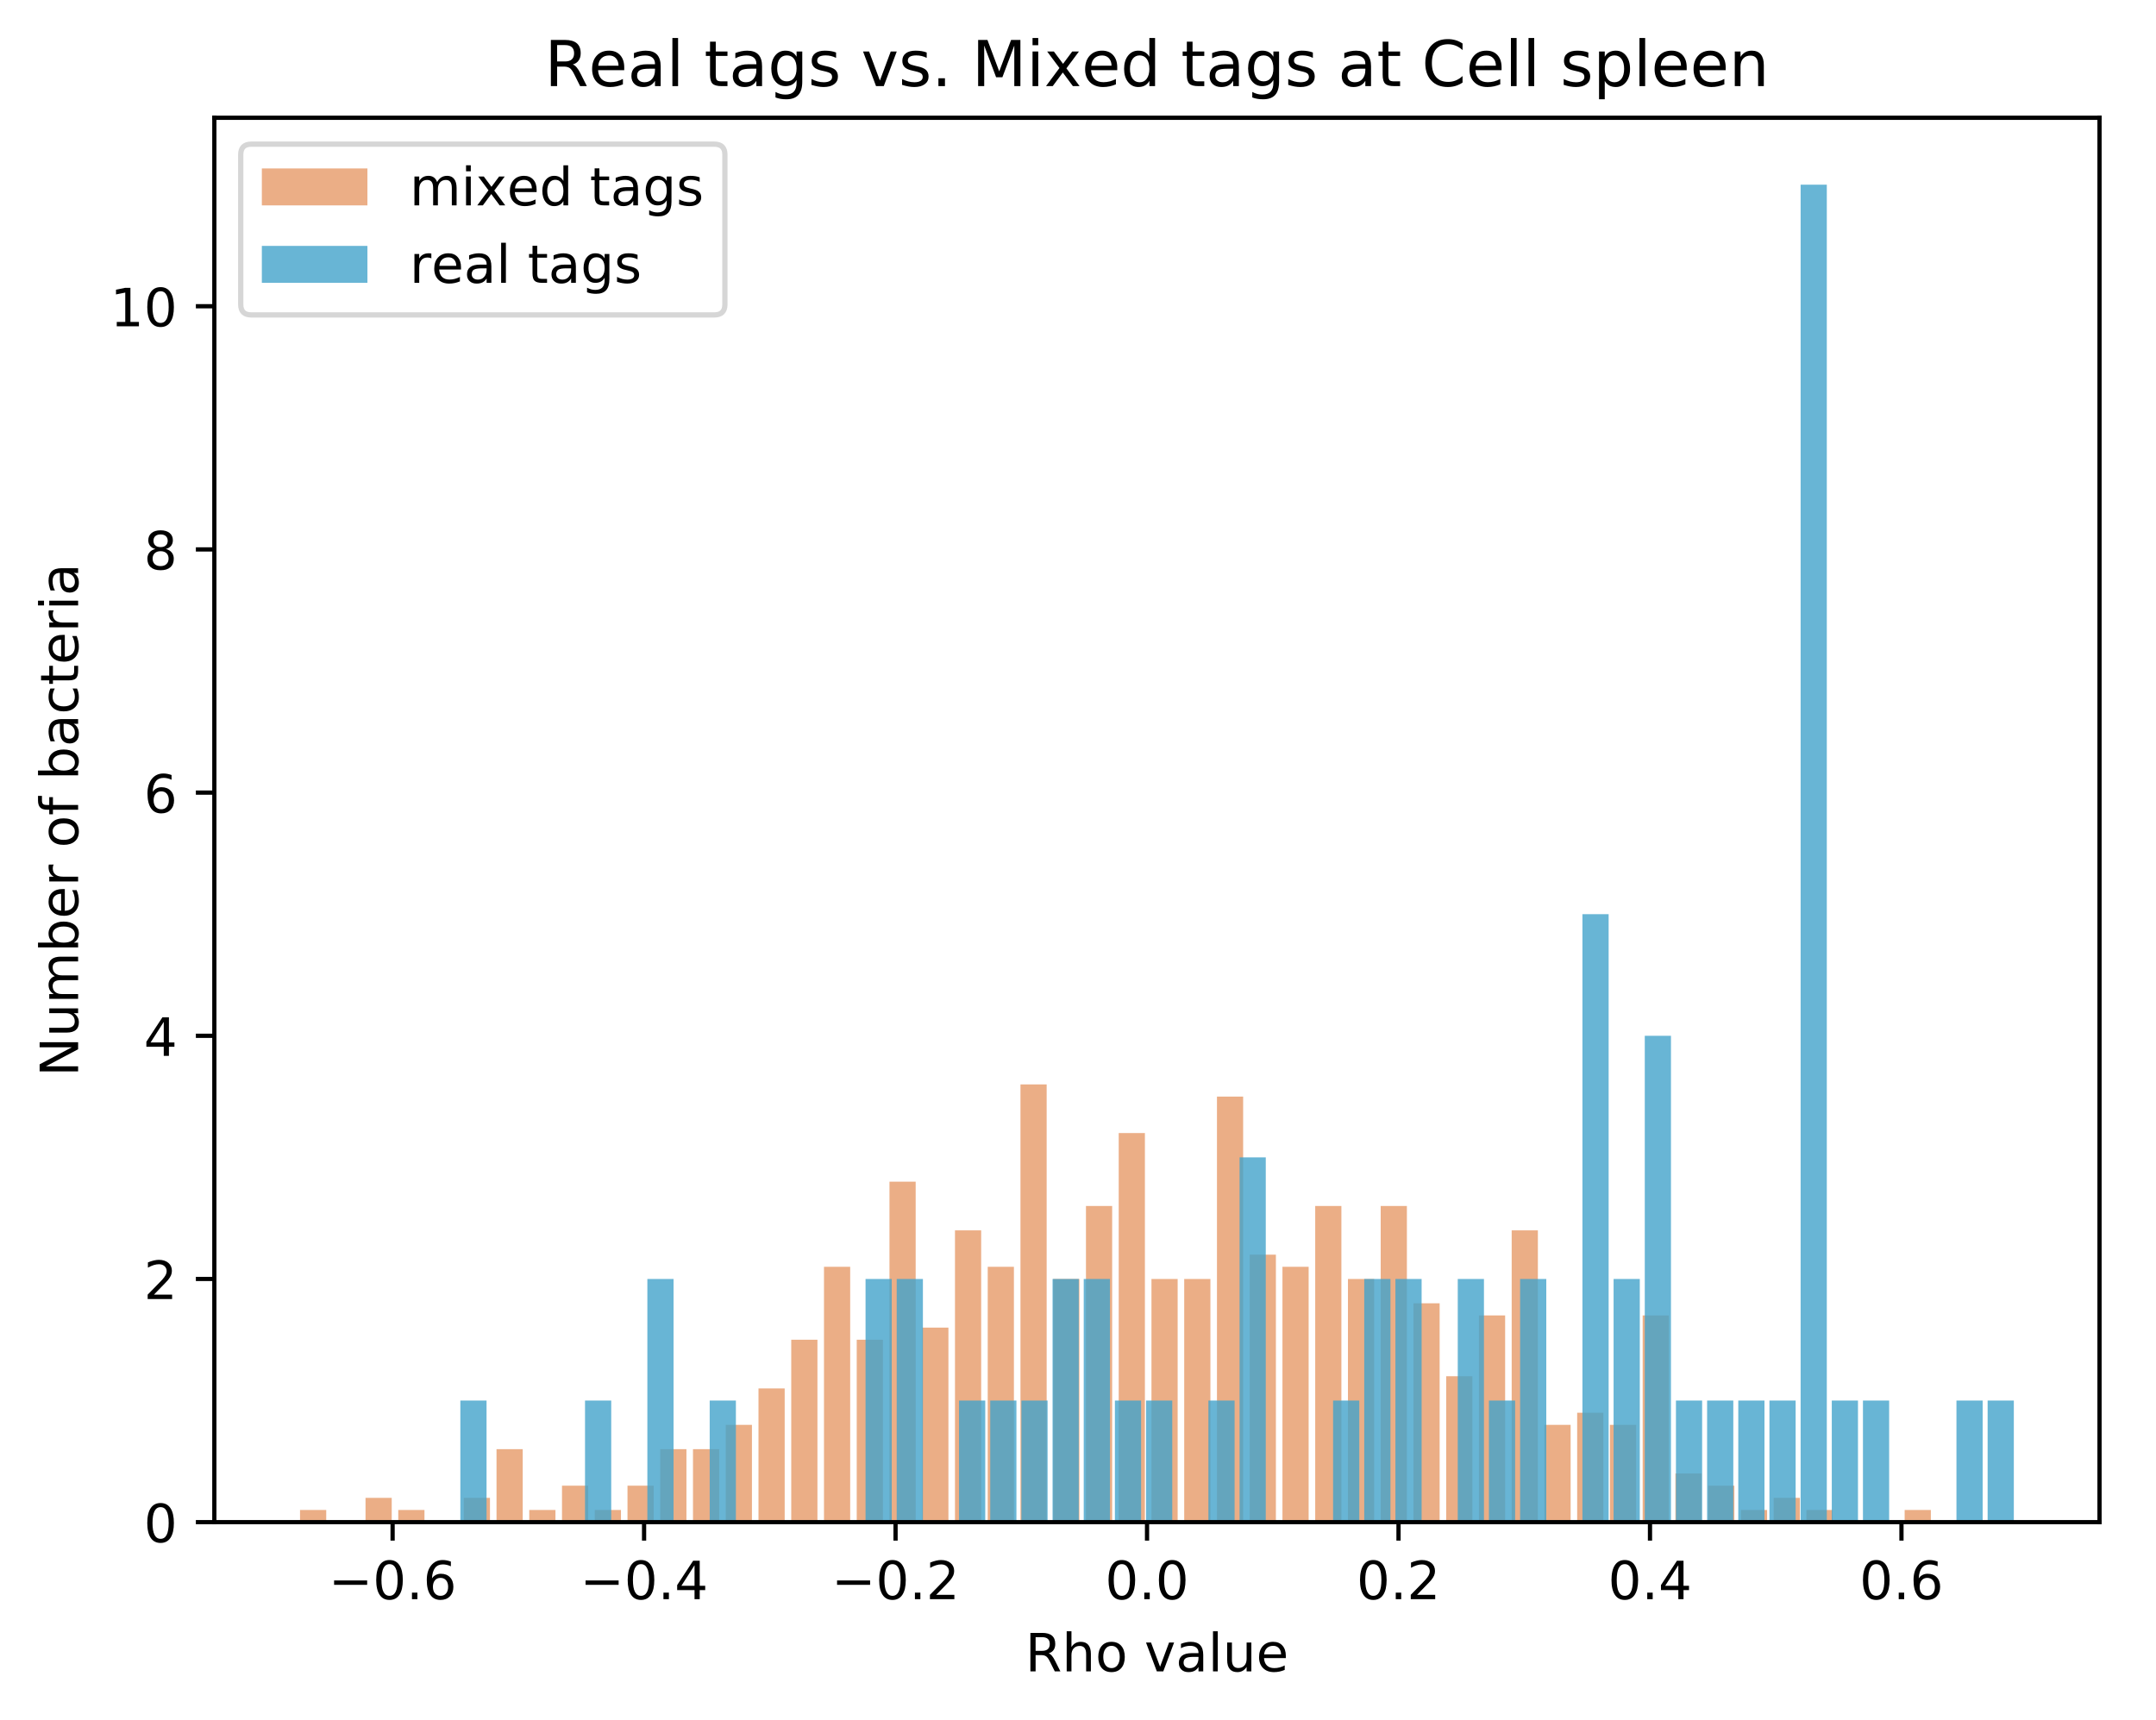 <?xml version="1.0" encoding="utf-8" standalone="no"?>
<!DOCTYPE svg PUBLIC "-//W3C//DTD SVG 1.1//EN"
  "http://www.w3.org/Graphics/SVG/1.1/DTD/svg11.dtd">
<!-- Created with matplotlib (https://matplotlib.org/) -->
<svg height="325.986pt" version="1.1" viewBox="0 0 408.423 325.986" width="408.423pt" xmlns="http://www.w3.org/2000/svg" xmlns:xlink="http://www.w3.org/1999/xlink">
 <defs>
  <style type="text/css">
*{stroke-linecap:butt;stroke-linejoin:round;}
  </style>
 </defs>
 <g id="figure_1">
  <g id="patch_1">
   <path d="M 0 325.986 
L 408.423 325.986 
L 408.423 0 
L 0 0 
z
" style="fill:#ffffff;"/>
  </g>
  <g id="axes_1">
   <g id="patch_2">
    <path d="M 40.603 288.43 
L 397.723 288.43 
L 397.723 22.318 
L 40.603 22.318 
z
" style="fill:#ffffff;"/>
   </g>
   <g id="patch_3">
    <path clip-path="url(#p34419eec4e)" d="M 56.836 288.43 
L 61.799 288.43 
L 61.799 286.126 
L 56.836 286.126 
z
" style="fill:#d95f0e;opacity:0.5;"/>
   </g>
   <g id="patch_4">
    <path clip-path="url(#p34419eec4e)" d="M 63.039 288.43 
L 68.002 288.43 
L 68.002 288.43 
L 63.039 288.43 
z
" style="fill:#d95f0e;opacity:0.5;"/>
   </g>
   <g id="patch_5">
    <path clip-path="url(#p34419eec4e)" d="M 69.243 288.43 
L 74.206 288.43 
L 74.206 283.822 
L 69.243 283.822 
z
" style="fill:#d95f0e;opacity:0.5;"/>
   </g>
   <g id="patch_6">
    <path clip-path="url(#p34419eec4e)" d="M 75.446 288.43 
L 80.409 288.43 
L 80.409 286.126 
L 75.446 286.126 
z
" style="fill:#d95f0e;opacity:0.5;"/>
   </g>
   <g id="patch_7">
    <path clip-path="url(#p34419eec4e)" d="M 81.65 288.43 
L 86.613 288.43 
L 86.613 288.43 
L 81.65 288.43 
z
" style="fill:#d95f0e;opacity:0.5;"/>
   </g>
   <g id="patch_8">
    <path clip-path="url(#p34419eec4e)" d="M 87.853 288.43 
L 92.816 288.43 
L 92.816 283.822 
L 87.853 283.822 
z
" style="fill:#d95f0e;opacity:0.5;"/>
   </g>
   <g id="patch_9">
    <path clip-path="url(#p34419eec4e)" d="M 94.057 288.43 
L 99.02 288.43 
L 99.02 274.606 
L 94.057 274.606 
z
" style="fill:#d95f0e;opacity:0.5;"/>
   </g>
   <g id="patch_10">
    <path clip-path="url(#p34419eec4e)" d="M 100.26 288.43 
L 105.223 288.43 
L 105.223 286.126 
L 100.26 286.126 
z
" style="fill:#d95f0e;opacity:0.5;"/>
   </g>
   <g id="patch_11">
    <path clip-path="url(#p34419eec4e)" d="M 106.464 288.43 
L 111.427 288.43 
L 111.427 281.518 
L 106.464 281.518 
z
" style="fill:#d95f0e;opacity:0.5;"/>
   </g>
   <g id="patch_12">
    <path clip-path="url(#p34419eec4e)" d="M 112.667 288.43 
L 117.63 288.43 
L 117.63 286.126 
L 112.667 286.126 
z
" style="fill:#d95f0e;opacity:0.5;"/>
   </g>
   <g id="patch_13">
    <path clip-path="url(#p34419eec4e)" d="M 118.871 288.43 
L 123.834 288.43 
L 123.834 281.518 
L 118.871 281.518 
z
" style="fill:#d95f0e;opacity:0.5;"/>
   </g>
   <g id="patch_14">
    <path clip-path="url(#p34419eec4e)" d="M 125.075 288.43 
L 130.037 288.43 
L 130.037 274.606 
L 125.075 274.606 
z
" style="fill:#d95f0e;opacity:0.5;"/>
   </g>
   <g id="patch_15">
    <path clip-path="url(#p34419eec4e)" d="M 131.278 288.43 
L 136.241 288.43 
L 136.241 274.606 
L 131.278 274.606 
z
" style="fill:#d95f0e;opacity:0.5;"/>
   </g>
   <g id="patch_16">
    <path clip-path="url(#p34419eec4e)" d="M 137.482 288.43 
L 142.444 288.43 
L 142.444 269.998 
L 137.482 269.998 
z
" style="fill:#d95f0e;opacity:0.5;"/>
   </g>
   <g id="patch_17">
    <path clip-path="url(#p34419eec4e)" d="M 143.685 288.43 
L 148.648 288.43 
L 148.648 263.086 
L 143.685 263.086 
z
" style="fill:#d95f0e;opacity:0.5;"/>
   </g>
   <g id="patch_18">
    <path clip-path="url(#p34419eec4e)" d="M 149.889 288.43 
L 154.851 288.43 
L 154.851 253.87 
L 149.889 253.87 
z
" style="fill:#d95f0e;opacity:0.5;"/>
   </g>
   <g id="patch_19">
    <path clip-path="url(#p34419eec4e)" d="M 156.092 288.43 
L 161.055 288.43 
L 161.055 240.046 
L 156.092 240.046 
z
" style="fill:#d95f0e;opacity:0.5;"/>
   </g>
   <g id="patch_20">
    <path clip-path="url(#p34419eec4e)" d="M 162.296 288.43 
L 167.258 288.43 
L 167.258 253.87 
L 162.296 253.87 
z
" style="fill:#d95f0e;opacity:0.5;"/>
   </g>
   <g id="patch_21">
    <path clip-path="url(#p34419eec4e)" d="M 168.499 288.43 
L 173.462 288.43 
L 173.462 223.918 
L 168.499 223.918 
z
" style="fill:#d95f0e;opacity:0.5;"/>
   </g>
   <g id="patch_22">
    <path clip-path="url(#p34419eec4e)" d="M 174.703 288.43 
L 179.665 288.43 
L 179.665 251.566 
L 174.703 251.566 
z
" style="fill:#d95f0e;opacity:0.5;"/>
   </g>
   <g id="patch_23">
    <path clip-path="url(#p34419eec4e)" d="M 180.906 288.43 
L 185.869 288.43 
L 185.869 233.134 
L 180.906 233.134 
z
" style="fill:#d95f0e;opacity:0.5;"/>
   </g>
   <g id="patch_24">
    <path clip-path="url(#p34419eec4e)" d="M 187.11 288.43 
L 192.072 288.43 
L 192.072 240.046 
L 187.11 240.046 
z
" style="fill:#d95f0e;opacity:0.5;"/>
   </g>
   <g id="patch_25">
    <path clip-path="url(#p34419eec4e)" d="M 193.313 288.43 
L 198.276 288.43 
L 198.276 205.486 
L 193.313 205.486 
z
" style="fill:#d95f0e;opacity:0.5;"/>
   </g>
   <g id="patch_26">
    <path clip-path="url(#p34419eec4e)" d="M 199.517 288.43 
L 204.48 288.43 
L 204.48 242.35 
L 199.517 242.35 
z
" style="fill:#d95f0e;opacity:0.5;"/>
   </g>
   <g id="patch_27">
    <path clip-path="url(#p34419eec4e)" d="M 205.72 288.43 
L 210.683 288.43 
L 210.683 228.526 
L 205.72 228.526 
z
" style="fill:#d95f0e;opacity:0.5;"/>
   </g>
   <g id="patch_28">
    <path clip-path="url(#p34419eec4e)" d="M 211.924 288.43 
L 216.887 288.43 
L 216.887 214.702 
L 211.924 214.702 
z
" style="fill:#d95f0e;opacity:0.5;"/>
   </g>
   <g id="patch_29">
    <path clip-path="url(#p34419eec4e)" d="M 218.127 288.43 
L 223.09 288.43 
L 223.09 242.35 
L 218.127 242.35 
z
" style="fill:#d95f0e;opacity:0.5;"/>
   </g>
   <g id="patch_30">
    <path clip-path="url(#p34419eec4e)" d="M 224.331 288.43 
L 229.294 288.43 
L 229.294 242.35 
L 224.331 242.35 
z
" style="fill:#d95f0e;opacity:0.5;"/>
   </g>
   <g id="patch_31">
    <path clip-path="url(#p34419eec4e)" d="M 230.534 288.43 
L 235.497 288.43 
L 235.497 207.79 
L 230.534 207.79 
z
" style="fill:#d95f0e;opacity:0.5;"/>
   </g>
   <g id="patch_32">
    <path clip-path="url(#p34419eec4e)" d="M 236.738 288.43 
L 241.701 288.43 
L 241.701 237.742 
L 236.738 237.742 
z
" style="fill:#d95f0e;opacity:0.5;"/>
   </g>
   <g id="patch_33">
    <path clip-path="url(#p34419eec4e)" d="M 242.941 288.43 
L 247.904 288.43 
L 247.904 240.046 
L 242.941 240.046 
z
" style="fill:#d95f0e;opacity:0.5;"/>
   </g>
   <g id="patch_34">
    <path clip-path="url(#p34419eec4e)" d="M 249.145 288.43 
L 254.108 288.43 
L 254.108 228.526 
L 249.145 228.526 
z
" style="fill:#d95f0e;opacity:0.5;"/>
   </g>
   <g id="patch_35">
    <path clip-path="url(#p34419eec4e)" d="M 255.348 288.43 
L 260.311 288.43 
L 260.311 242.35 
L 255.348 242.35 
z
" style="fill:#d95f0e;opacity:0.5;"/>
   </g>
   <g id="patch_36">
    <path clip-path="url(#p34419eec4e)" d="M 261.552 288.43 
L 266.515 288.43 
L 266.515 228.526 
L 261.552 228.526 
z
" style="fill:#d95f0e;opacity:0.5;"/>
   </g>
   <g id="patch_37">
    <path clip-path="url(#p34419eec4e)" d="M 267.755 288.43 
L 272.718 288.43 
L 272.718 246.958 
L 267.755 246.958 
z
" style="fill:#d95f0e;opacity:0.5;"/>
   </g>
   <g id="patch_38">
    <path clip-path="url(#p34419eec4e)" d="M 273.959 288.43 
L 278.922 288.43 
L 278.922 260.782 
L 273.959 260.782 
z
" style="fill:#d95f0e;opacity:0.5;"/>
   </g>
   <g id="patch_39">
    <path clip-path="url(#p34419eec4e)" d="M 280.162 288.43 
L 285.125 288.43 
L 285.125 249.262 
L 280.162 249.262 
z
" style="fill:#d95f0e;opacity:0.5;"/>
   </g>
   <g id="patch_40">
    <path clip-path="url(#p34419eec4e)" d="M 286.366 288.43 
L 291.329 288.43 
L 291.329 233.134 
L 286.366 233.134 
z
" style="fill:#d95f0e;opacity:0.5;"/>
   </g>
   <g id="patch_41">
    <path clip-path="url(#p34419eec4e)" d="M 292.569 288.43 
L 297.532 288.43 
L 297.532 269.998 
L 292.569 269.998 
z
" style="fill:#d95f0e;opacity:0.5;"/>
   </g>
   <g id="patch_42">
    <path clip-path="url(#p34419eec4e)" d="M 298.773 288.43 
L 303.736 288.43 
L 303.736 267.694 
L 298.773 267.694 
z
" style="fill:#d95f0e;opacity:0.5;"/>
   </g>
   <g id="patch_43">
    <path clip-path="url(#p34419eec4e)" d="M 304.976 288.43 
L 309.939 288.43 
L 309.939 269.998 
L 304.976 269.998 
z
" style="fill:#d95f0e;opacity:0.5;"/>
   </g>
   <g id="patch_44">
    <path clip-path="url(#p34419eec4e)" d="M 311.18 288.43 
L 316.143 288.43 
L 316.143 249.262 
L 311.18 249.262 
z
" style="fill:#d95f0e;opacity:0.5;"/>
   </g>
   <g id="patch_45">
    <path clip-path="url(#p34419eec4e)" d="M 317.383 288.43 
L 322.346 288.43 
L 322.346 279.214 
L 317.383 279.214 
z
" style="fill:#d95f0e;opacity:0.5;"/>
   </g>
   <g id="patch_46">
    <path clip-path="url(#p34419eec4e)" d="M 323.587 288.43 
L 328.55 288.43 
L 328.55 281.518 
L 323.587 281.518 
z
" style="fill:#d95f0e;opacity:0.5;"/>
   </g>
   <g id="patch_47">
    <path clip-path="url(#p34419eec4e)" d="M 329.791 288.43 
L 334.753 288.43 
L 334.753 286.126 
L 329.791 286.126 
z
" style="fill:#d95f0e;opacity:0.5;"/>
   </g>
   <g id="patch_48">
    <path clip-path="url(#p34419eec4e)" d="M 335.994 288.43 
L 340.957 288.43 
L 340.957 283.822 
L 335.994 283.822 
z
" style="fill:#d95f0e;opacity:0.5;"/>
   </g>
   <g id="patch_49">
    <path clip-path="url(#p34419eec4e)" d="M 342.198 288.43 
L 347.16 288.43 
L 347.16 286.126 
L 342.198 286.126 
z
" style="fill:#d95f0e;opacity:0.5;"/>
   </g>
   <g id="patch_50">
    <path clip-path="url(#p34419eec4e)" d="M 348.401 288.43 
L 353.364 288.43 
L 353.364 288.43 
L 348.401 288.43 
z
" style="fill:#d95f0e;opacity:0.5;"/>
   </g>
   <g id="patch_51">
    <path clip-path="url(#p34419eec4e)" d="M 354.605 288.43 
L 359.567 288.43 
L 359.567 288.43 
L 354.605 288.43 
z
" style="fill:#d95f0e;opacity:0.5;"/>
   </g>
   <g id="patch_52">
    <path clip-path="url(#p34419eec4e)" d="M 360.808 288.43 
L 365.771 288.43 
L 365.771 286.126 
L 360.808 286.126 
z
" style="fill:#d95f0e;opacity:0.5;"/>
   </g>
   <g id="patch_53">
    <path clip-path="url(#p34419eec4e)" d="M 87.206 288.43 
L 92.169 288.43 
L 92.169 265.39 
L 87.206 265.39 
z
" style="fill:#43a2ca;opacity:0.8;"/>
   </g>
   <g id="patch_54">
    <path clip-path="url(#p34419eec4e)" d="M 93.111 288.43 
L 98.073 288.43 
L 98.073 288.43 
L 93.111 288.43 
z
" style="fill:#43a2ca;opacity:0.8;"/>
   </g>
   <g id="patch_55">
    <path clip-path="url(#p34419eec4e)" d="M 99.015 288.43 
L 103.978 288.43 
L 103.978 288.43 
L 99.015 288.43 
z
" style="fill:#43a2ca;opacity:0.8;"/>
   </g>
   <g id="patch_56">
    <path clip-path="url(#p34419eec4e)" d="M 104.92 288.43 
L 109.882 288.43 
L 109.882 288.43 
L 104.92 288.43 
z
" style="fill:#43a2ca;opacity:0.8;"/>
   </g>
   <g id="patch_57">
    <path clip-path="url(#p34419eec4e)" d="M 110.824 288.43 
L 115.787 288.43 
L 115.787 265.39 
L 110.824 265.39 
z
" style="fill:#43a2ca;opacity:0.8;"/>
   </g>
   <g id="patch_58">
    <path clip-path="url(#p34419eec4e)" d="M 116.729 288.43 
L 121.691 288.43 
L 121.691 288.43 
L 116.729 288.43 
z
" style="fill:#43a2ca;opacity:0.8;"/>
   </g>
   <g id="patch_59">
    <path clip-path="url(#p34419eec4e)" d="M 122.633 288.43 
L 127.596 288.43 
L 127.596 242.35 
L 122.633 242.35 
z
" style="fill:#43a2ca;opacity:0.8;"/>
   </g>
   <g id="patch_60">
    <path clip-path="url(#p34419eec4e)" d="M 128.538 288.43 
L 133.5 288.43 
L 133.5 288.43 
L 128.538 288.43 
z
" style="fill:#43a2ca;opacity:0.8;"/>
   </g>
   <g id="patch_61">
    <path clip-path="url(#p34419eec4e)" d="M 134.442 288.43 
L 139.405 288.43 
L 139.405 265.39 
L 134.442 265.39 
z
" style="fill:#43a2ca;opacity:0.8;"/>
   </g>
   <g id="patch_62">
    <path clip-path="url(#p34419eec4e)" d="M 140.347 288.43 
L 145.31 288.43 
L 145.31 288.43 
L 140.347 288.43 
z
" style="fill:#43a2ca;opacity:0.8;"/>
   </g>
   <g id="patch_63">
    <path clip-path="url(#p34419eec4e)" d="M 146.251 288.43 
L 151.214 288.43 
L 151.214 288.43 
L 146.251 288.43 
z
" style="fill:#43a2ca;opacity:0.8;"/>
   </g>
   <g id="patch_64">
    <path clip-path="url(#p34419eec4e)" d="M 152.156 288.43 
L 157.119 288.43 
L 157.119 288.43 
L 152.156 288.43 
z
" style="fill:#43a2ca;opacity:0.8;"/>
   </g>
   <g id="patch_65">
    <path clip-path="url(#p34419eec4e)" d="M 158.06 288.43 
L 163.023 288.43 
L 163.023 288.43 
L 158.06 288.43 
z
" style="fill:#43a2ca;opacity:0.8;"/>
   </g>
   <g id="patch_66">
    <path clip-path="url(#p34419eec4e)" d="M 163.965 288.43 
L 168.928 288.43 
L 168.928 242.35 
L 163.965 242.35 
z
" style="fill:#43a2ca;opacity:0.8;"/>
   </g>
   <g id="patch_67">
    <path clip-path="url(#p34419eec4e)" d="M 169.869 288.43 
L 174.832 288.43 
L 174.832 242.35 
L 169.869 242.35 
z
" style="fill:#43a2ca;opacity:0.8;"/>
   </g>
   <g id="patch_68">
    <path clip-path="url(#p34419eec4e)" d="M 175.774 288.43 
L 180.737 288.43 
L 180.737 288.43 
L 175.774 288.43 
z
" style="fill:#43a2ca;opacity:0.8;"/>
   </g>
   <g id="patch_69">
    <path clip-path="url(#p34419eec4e)" d="M 181.678 288.43 
L 186.641 288.43 
L 186.641 265.39 
L 181.678 265.39 
z
" style="fill:#43a2ca;opacity:0.8;"/>
   </g>
   <g id="patch_70">
    <path clip-path="url(#p34419eec4e)" d="M 187.583 288.43 
L 192.546 288.43 
L 192.546 265.39 
L 187.583 265.39 
z
" style="fill:#43a2ca;opacity:0.8;"/>
   </g>
   <g id="patch_71">
    <path clip-path="url(#p34419eec4e)" d="M 193.487 288.43 
L 198.45 288.43 
L 198.45 265.39 
L 193.487 265.39 
z
" style="fill:#43a2ca;opacity:0.8;"/>
   </g>
   <g id="patch_72">
    <path clip-path="url(#p34419eec4e)" d="M 199.392 288.43 
L 204.355 288.43 
L 204.355 242.35 
L 199.392 242.35 
z
" style="fill:#43a2ca;opacity:0.8;"/>
   </g>
   <g id="patch_73">
    <path clip-path="url(#p34419eec4e)" d="M 205.296 288.43 
L 210.259 288.43 
L 210.259 242.35 
L 205.296 242.35 
z
" style="fill:#43a2ca;opacity:0.8;"/>
   </g>
   <g id="patch_74">
    <path clip-path="url(#p34419eec4e)" d="M 211.201 288.43 
L 216.164 288.43 
L 216.164 265.39 
L 211.201 265.39 
z
" style="fill:#43a2ca;opacity:0.8;"/>
   </g>
   <g id="patch_75">
    <path clip-path="url(#p34419eec4e)" d="M 217.105 288.43 
L 222.068 288.43 
L 222.068 265.39 
L 217.105 265.39 
z
" style="fill:#43a2ca;opacity:0.8;"/>
   </g>
   <g id="patch_76">
    <path clip-path="url(#p34419eec4e)" d="M 223.01 288.43 
L 227.973 288.43 
L 227.973 288.43 
L 223.01 288.43 
z
" style="fill:#43a2ca;opacity:0.8;"/>
   </g>
   <g id="patch_77">
    <path clip-path="url(#p34419eec4e)" d="M 228.915 288.43 
L 233.877 288.43 
L 233.877 265.39 
L 228.915 265.39 
z
" style="fill:#43a2ca;opacity:0.8;"/>
   </g>
   <g id="patch_78">
    <path clip-path="url(#p34419eec4e)" d="M 234.819 288.43 
L 239.782 288.43 
L 239.782 219.31 
L 234.819 219.31 
z
" style="fill:#43a2ca;opacity:0.8;"/>
   </g>
   <g id="patch_79">
    <path clip-path="url(#p34419eec4e)" d="M 240.724 288.43 
L 245.686 288.43 
L 245.686 288.43 
L 240.724 288.43 
z
" style="fill:#43a2ca;opacity:0.8;"/>
   </g>
   <g id="patch_80">
    <path clip-path="url(#p34419eec4e)" d="M 246.628 288.43 
L 251.591 288.43 
L 251.591 288.43 
L 246.628 288.43 
z
" style="fill:#43a2ca;opacity:0.8;"/>
   </g>
   <g id="patch_81">
    <path clip-path="url(#p34419eec4e)" d="M 252.533 288.43 
L 257.495 288.43 
L 257.495 265.39 
L 252.533 265.39 
z
" style="fill:#43a2ca;opacity:0.8;"/>
   </g>
   <g id="patch_82">
    <path clip-path="url(#p34419eec4e)" d="M 258.437 288.43 
L 263.4 288.43 
L 263.4 242.35 
L 258.437 242.35 
z
" style="fill:#43a2ca;opacity:0.8;"/>
   </g>
   <g id="patch_83">
    <path clip-path="url(#p34419eec4e)" d="M 264.342 288.43 
L 269.304 288.43 
L 269.304 242.35 
L 264.342 242.35 
z
" style="fill:#43a2ca;opacity:0.8;"/>
   </g>
   <g id="patch_84">
    <path clip-path="url(#p34419eec4e)" d="M 270.246 288.43 
L 275.209 288.43 
L 275.209 288.43 
L 270.246 288.43 
z
" style="fill:#43a2ca;opacity:0.8;"/>
   </g>
   <g id="patch_85">
    <path clip-path="url(#p34419eec4e)" d="M 276.151 288.43 
L 281.114 288.43 
L 281.114 242.35 
L 276.151 242.35 
z
" style="fill:#43a2ca;opacity:0.8;"/>
   </g>
   <g id="patch_86">
    <path clip-path="url(#p34419eec4e)" d="M 282.055 288.43 
L 287.018 288.43 
L 287.018 265.39 
L 282.055 265.39 
z
" style="fill:#43a2ca;opacity:0.8;"/>
   </g>
   <g id="patch_87">
    <path clip-path="url(#p34419eec4e)" d="M 287.96 288.43 
L 292.923 288.43 
L 292.923 242.35 
L 287.96 242.35 
z
" style="fill:#43a2ca;opacity:0.8;"/>
   </g>
   <g id="patch_88">
    <path clip-path="url(#p34419eec4e)" d="M 293.864 288.43 
L 298.827 288.43 
L 298.827 288.43 
L 293.864 288.43 
z
" style="fill:#43a2ca;opacity:0.8;"/>
   </g>
   <g id="patch_89">
    <path clip-path="url(#p34419eec4e)" d="M 299.769 288.43 
L 304.732 288.43 
L 304.732 173.23 
L 299.769 173.23 
z
" style="fill:#43a2ca;opacity:0.8;"/>
   </g>
   <g id="patch_90">
    <path clip-path="url(#p34419eec4e)" d="M 305.673 288.43 
L 310.636 288.43 
L 310.636 242.35 
L 305.673 242.35 
z
" style="fill:#43a2ca;opacity:0.8;"/>
   </g>
   <g id="patch_91">
    <path clip-path="url(#p34419eec4e)" d="M 311.578 288.43 
L 316.541 288.43 
L 316.541 196.27 
L 311.578 196.27 
z
" style="fill:#43a2ca;opacity:0.8;"/>
   </g>
   <g id="patch_92">
    <path clip-path="url(#p34419eec4e)" d="M 317.482 288.43 
L 322.445 288.43 
L 322.445 265.39 
L 317.482 265.39 
z
" style="fill:#43a2ca;opacity:0.8;"/>
   </g>
   <g id="patch_93">
    <path clip-path="url(#p34419eec4e)" d="M 323.387 288.43 
L 328.35 288.43 
L 328.35 265.39 
L 323.387 265.39 
z
" style="fill:#43a2ca;opacity:0.8;"/>
   </g>
   <g id="patch_94">
    <path clip-path="url(#p34419eec4e)" d="M 329.291 288.43 
L 334.254 288.43 
L 334.254 265.39 
L 329.291 265.39 
z
" style="fill:#43a2ca;opacity:0.8;"/>
   </g>
   <g id="patch_95">
    <path clip-path="url(#p34419eec4e)" d="M 335.196 288.43 
L 340.159 288.43 
L 340.159 265.39 
L 335.196 265.39 
z
" style="fill:#43a2ca;opacity:0.8;"/>
   </g>
   <g id="patch_96">
    <path clip-path="url(#p34419eec4e)" d="M 341.1 288.43 
L 346.063 288.43 
L 346.063 34.99 
L 341.1 34.99 
z
" style="fill:#43a2ca;opacity:0.8;"/>
   </g>
   <g id="patch_97">
    <path clip-path="url(#p34419eec4e)" d="M 347.005 288.43 
L 351.968 288.43 
L 351.968 265.39 
L 347.005 265.39 
z
" style="fill:#43a2ca;opacity:0.8;"/>
   </g>
   <g id="patch_98">
    <path clip-path="url(#p34419eec4e)" d="M 352.909 288.43 
L 357.872 288.43 
L 357.872 265.39 
L 352.909 265.39 
z
" style="fill:#43a2ca;opacity:0.8;"/>
   </g>
   <g id="patch_99">
    <path clip-path="url(#p34419eec4e)" d="M 358.814 288.43 
L 363.777 288.43 
L 363.777 288.43 
L 358.814 288.43 
z
" style="fill:#43a2ca;opacity:0.8;"/>
   </g>
   <g id="patch_100">
    <path clip-path="url(#p34419eec4e)" d="M 364.719 288.43 
L 369.681 288.43 
L 369.681 288.43 
L 364.719 288.43 
z
" style="fill:#43a2ca;opacity:0.8;"/>
   </g>
   <g id="patch_101">
    <path clip-path="url(#p34419eec4e)" d="M 370.623 288.43 
L 375.586 288.43 
L 375.586 265.39 
L 370.623 265.39 
z
" style="fill:#43a2ca;opacity:0.8;"/>
   </g>
   <g id="patch_102">
    <path clip-path="url(#p34419eec4e)" d="M 376.528 288.43 
L 381.49 288.43 
L 381.49 265.39 
L 376.528 265.39 
z
" style="fill:#43a2ca;opacity:0.8;"/>
   </g>
   <g id="matplotlib.axis_1">
    <g id="xtick_1">
     <g id="line2d_1">
      <defs>
       <path d="M 0 0 
L 0 3.5 
" id="m59be360ec6" style="stroke:#000000;stroke-width:0.8;"/>
      </defs>
      <g>
       <use style="stroke:#000000;stroke-width:0.8;" x="74.373" xlink:href="#m59be360ec6" y="288.43"/>
      </g>
     </g>
     <g id="text_1">
      <!-- −0.6 -->
      <defs>
       <path d="M 10.594 35.5 
L 73.188 35.5 
L 73.188 27.203 
L 10.594 27.203 
z
" id="DejaVuSans-8722"/>
       <path d="M 31.781 66.406 
Q 24.172 66.406 20.328 58.906 
Q 16.5 51.422 16.5 36.375 
Q 16.5 21.391 20.328 13.891 
Q 24.172 6.391 31.781 6.391 
Q 39.453 6.391 43.281 13.891 
Q 47.125 21.391 47.125 36.375 
Q 47.125 51.422 43.281 58.906 
Q 39.453 66.406 31.781 66.406 
z
M 31.781 74.219 
Q 44.047 74.219 50.516 64.516 
Q 56.984 54.828 56.984 36.375 
Q 56.984 17.969 50.516 8.266 
Q 44.047 -1.422 31.781 -1.422 
Q 19.531 -1.422 13.062 8.266 
Q 6.594 17.969 6.594 36.375 
Q 6.594 54.828 13.062 64.516 
Q 19.531 74.219 31.781 74.219 
z
" id="DejaVuSans-48"/>
       <path d="M 10.688 12.406 
L 21 12.406 
L 21 0 
L 10.688 0 
z
" id="DejaVuSans-46"/>
       <path d="M 33.016 40.375 
Q 26.375 40.375 22.484 35.828 
Q 18.609 31.297 18.609 23.391 
Q 18.609 15.531 22.484 10.953 
Q 26.375 6.391 33.016 6.391 
Q 39.656 6.391 43.531 10.953 
Q 47.406 15.531 47.406 23.391 
Q 47.406 31.297 43.531 35.828 
Q 39.656 40.375 33.016 40.375 
z
M 52.594 71.297 
L 52.594 62.312 
Q 48.875 64.062 45.094 64.984 
Q 41.312 65.922 37.594 65.922 
Q 27.828 65.922 22.672 59.328 
Q 17.531 52.734 16.797 39.406 
Q 19.672 43.656 24.016 45.922 
Q 28.375 48.188 33.594 48.188 
Q 44.578 48.188 50.953 41.516 
Q 57.328 34.859 57.328 23.391 
Q 57.328 12.156 50.688 5.359 
Q 44.047 -1.422 33.016 -1.422 
Q 20.359 -1.422 13.672 8.266 
Q 6.984 17.969 6.984 36.375 
Q 6.984 53.656 15.188 63.938 
Q 23.391 74.219 37.203 74.219 
Q 40.922 74.219 44.703 73.484 
Q 48.484 72.75 52.594 71.297 
z
" id="DejaVuSans-54"/>
      </defs>
      <g transform="translate(62.231 303.029)scale(0.1 -0.1)">
       <use xlink:href="#DejaVuSans-8722"/>
       <use x="83.789" xlink:href="#DejaVuSans-48"/>
       <use x="147.412" xlink:href="#DejaVuSans-46"/>
       <use x="179.199" xlink:href="#DejaVuSans-54"/>
      </g>
     </g>
    </g>
    <g id="xtick_2">
     <g id="line2d_2">
      <g>
       <use style="stroke:#000000;stroke-width:0.8;" x="122.012" xlink:href="#m59be360ec6" y="288.43"/>
      </g>
     </g>
     <g id="text_2">
      <!-- −0.4 -->
      <defs>
       <path d="M 37.797 64.312 
L 12.891 25.391 
L 37.797 25.391 
z
M 35.203 72.906 
L 47.609 72.906 
L 47.609 25.391 
L 58.016 25.391 
L 58.016 17.188 
L 47.609 17.188 
L 47.609 0 
L 37.797 0 
L 37.797 17.188 
L 4.891 17.188 
L 4.891 26.703 
z
" id="DejaVuSans-52"/>
      </defs>
      <g transform="translate(109.87 303.029)scale(0.1 -0.1)">
       <use xlink:href="#DejaVuSans-8722"/>
       <use x="83.789" xlink:href="#DejaVuSans-48"/>
       <use x="147.412" xlink:href="#DejaVuSans-46"/>
       <use x="179.199" xlink:href="#DejaVuSans-52"/>
      </g>
     </g>
    </g>
    <g id="xtick_3">
     <g id="line2d_3">
      <g>
       <use style="stroke:#000000;stroke-width:0.8;" x="169.65" xlink:href="#m59be360ec6" y="288.43"/>
      </g>
     </g>
     <g id="text_3">
      <!-- −0.2 -->
      <defs>
       <path d="M 19.188 8.297 
L 53.609 8.297 
L 53.609 0 
L 7.328 0 
L 7.328 8.297 
Q 12.938 14.109 22.625 23.891 
Q 32.328 33.688 34.812 36.531 
Q 39.547 41.844 41.422 45.531 
Q 43.312 49.219 43.312 52.781 
Q 43.312 58.594 39.234 62.25 
Q 35.156 65.922 28.609 65.922 
Q 23.969 65.922 18.812 64.312 
Q 13.672 62.703 7.812 59.422 
L 7.812 69.391 
Q 13.766 71.781 18.938 73 
Q 24.125 74.219 28.422 74.219 
Q 39.75 74.219 46.484 68.547 
Q 53.219 62.891 53.219 53.422 
Q 53.219 48.922 51.531 44.891 
Q 49.859 40.875 45.406 35.406 
Q 44.188 33.984 37.641 27.219 
Q 31.109 20.453 19.188 8.297 
z
" id="DejaVuSans-50"/>
      </defs>
      <g transform="translate(157.509 303.029)scale(0.1 -0.1)">
       <use xlink:href="#DejaVuSans-8722"/>
       <use x="83.789" xlink:href="#DejaVuSans-48"/>
       <use x="147.412" xlink:href="#DejaVuSans-46"/>
       <use x="179.199" xlink:href="#DejaVuSans-50"/>
      </g>
     </g>
    </g>
    <g id="xtick_4">
     <g id="line2d_4">
      <g>
       <use style="stroke:#000000;stroke-width:0.8;" x="217.289" xlink:href="#m59be360ec6" y="288.43"/>
      </g>
     </g>
     <g id="text_4">
      <!-- 0.0 -->
      <g transform="translate(209.338 303.029)scale(0.1 -0.1)">
       <use xlink:href="#DejaVuSans-48"/>
       <use x="63.623" xlink:href="#DejaVuSans-46"/>
       <use x="95.41" xlink:href="#DejaVuSans-48"/>
      </g>
     </g>
    </g>
    <g id="xtick_5">
     <g id="line2d_5">
      <g>
       <use style="stroke:#000000;stroke-width:0.8;" x="264.928" xlink:href="#m59be360ec6" y="288.43"/>
      </g>
     </g>
     <g id="text_5">
      <!-- 0.2 -->
      <g transform="translate(256.976 303.029)scale(0.1 -0.1)">
       <use xlink:href="#DejaVuSans-48"/>
       <use x="63.623" xlink:href="#DejaVuSans-46"/>
       <use x="95.41" xlink:href="#DejaVuSans-50"/>
      </g>
     </g>
    </g>
    <g id="xtick_6">
     <g id="line2d_6">
      <g>
       <use style="stroke:#000000;stroke-width:0.8;" x="312.567" xlink:href="#m59be360ec6" y="288.43"/>
      </g>
     </g>
     <g id="text_6">
      <!-- 0.4 -->
      <g transform="translate(304.615 303.029)scale(0.1 -0.1)">
       <use xlink:href="#DejaVuSans-48"/>
       <use x="63.623" xlink:href="#DejaVuSans-46"/>
       <use x="95.41" xlink:href="#DejaVuSans-52"/>
      </g>
     </g>
    </g>
    <g id="xtick_7">
     <g id="line2d_7">
      <g>
       <use style="stroke:#000000;stroke-width:0.8;" x="360.205" xlink:href="#m59be360ec6" y="288.43"/>
      </g>
     </g>
     <g id="text_7">
      <!-- 0.6 -->
      <g transform="translate(352.254 303.029)scale(0.1 -0.1)">
       <use xlink:href="#DejaVuSans-48"/>
       <use x="63.623" xlink:href="#DejaVuSans-46"/>
       <use x="95.41" xlink:href="#DejaVuSans-54"/>
      </g>
     </g>
    </g>
    <g id="text_8">
     <!-- Rho value -->
     <defs>
      <path d="M 44.391 34.188 
Q 47.562 33.109 50.562 29.594 
Q 53.562 26.078 56.594 19.922 
L 66.609 0 
L 56 0 
L 46.688 18.703 
Q 43.062 26.031 39.672 28.422 
Q 36.281 30.812 30.422 30.812 
L 19.672 30.812 
L 19.672 0 
L 9.812 0 
L 9.812 72.906 
L 32.078 72.906 
Q 44.578 72.906 50.734 67.672 
Q 56.891 62.453 56.891 51.906 
Q 56.891 45.016 53.688 40.469 
Q 50.484 35.938 44.391 34.188 
z
M 19.672 64.797 
L 19.672 38.922 
L 32.078 38.922 
Q 39.203 38.922 42.844 42.219 
Q 46.484 45.516 46.484 51.906 
Q 46.484 58.297 42.844 61.547 
Q 39.203 64.797 32.078 64.797 
z
" id="DejaVuSans-82"/>
      <path d="M 54.891 33.016 
L 54.891 0 
L 45.906 0 
L 45.906 32.719 
Q 45.906 40.484 42.875 44.328 
Q 39.844 48.188 33.797 48.188 
Q 26.516 48.188 22.312 43.547 
Q 18.109 38.922 18.109 30.906 
L 18.109 0 
L 9.078 0 
L 9.078 75.984 
L 18.109 75.984 
L 18.109 46.188 
Q 21.344 51.125 25.703 53.562 
Q 30.078 56 35.797 56 
Q 45.219 56 50.047 50.172 
Q 54.891 44.344 54.891 33.016 
z
" id="DejaVuSans-104"/>
      <path d="M 30.609 48.391 
Q 23.391 48.391 19.188 42.75 
Q 14.984 37.109 14.984 27.297 
Q 14.984 17.484 19.156 11.844 
Q 23.344 6.203 30.609 6.203 
Q 37.797 6.203 41.984 11.859 
Q 46.188 17.531 46.188 27.297 
Q 46.188 37.016 41.984 42.703 
Q 37.797 48.391 30.609 48.391 
z
M 30.609 56 
Q 42.328 56 49.016 48.375 
Q 55.719 40.766 55.719 27.297 
Q 55.719 13.875 49.016 6.219 
Q 42.328 -1.422 30.609 -1.422 
Q 18.844 -1.422 12.172 6.219 
Q 5.516 13.875 5.516 27.297 
Q 5.516 40.766 12.172 48.375 
Q 18.844 56 30.609 56 
z
" id="DejaVuSans-111"/>
      <path id="DejaVuSans-32"/>
      <path d="M 2.984 54.688 
L 12.5 54.688 
L 29.594 8.797 
L 46.688 54.688 
L 56.203 54.688 
L 35.688 0 
L 23.484 0 
z
" id="DejaVuSans-118"/>
      <path d="M 34.281 27.484 
Q 23.391 27.484 19.188 25 
Q 14.984 22.516 14.984 16.5 
Q 14.984 11.719 18.141 8.906 
Q 21.297 6.109 26.703 6.109 
Q 34.188 6.109 38.703 11.406 
Q 43.219 16.703 43.219 25.484 
L 43.219 27.484 
z
M 52.203 31.203 
L 52.203 0 
L 43.219 0 
L 43.219 8.297 
Q 40.141 3.328 35.547 0.953 
Q 30.953 -1.422 24.312 -1.422 
Q 15.922 -1.422 10.953 3.297 
Q 6 8.016 6 15.922 
Q 6 25.141 12.172 29.828 
Q 18.359 34.516 30.609 34.516 
L 43.219 34.516 
L 43.219 35.406 
Q 43.219 41.609 39.141 45 
Q 35.062 48.391 27.688 48.391 
Q 23 48.391 18.547 47.266 
Q 14.109 46.141 10.016 43.891 
L 10.016 52.203 
Q 14.938 54.109 19.578 55.047 
Q 24.219 56 28.609 56 
Q 40.484 56 46.344 49.844 
Q 52.203 43.703 52.203 31.203 
z
" id="DejaVuSans-97"/>
      <path d="M 9.422 75.984 
L 18.406 75.984 
L 18.406 0 
L 9.422 0 
z
" id="DejaVuSans-108"/>
      <path d="M 8.5 21.578 
L 8.5 54.688 
L 17.484 54.688 
L 17.484 21.922 
Q 17.484 14.156 20.5 10.266 
Q 23.531 6.391 29.594 6.391 
Q 36.859 6.391 41.078 11.031 
Q 45.312 15.672 45.312 23.688 
L 45.312 54.688 
L 54.297 54.688 
L 54.297 0 
L 45.312 0 
L 45.312 8.406 
Q 42.047 3.422 37.719 1 
Q 33.406 -1.422 27.688 -1.422 
Q 18.266 -1.422 13.375 4.438 
Q 8.5 10.297 8.5 21.578 
z
M 31.109 56 
z
" id="DejaVuSans-117"/>
      <path d="M 56.203 29.594 
L 56.203 25.203 
L 14.891 25.203 
Q 15.484 15.922 20.484 11.062 
Q 25.484 6.203 34.422 6.203 
Q 39.594 6.203 44.453 7.469 
Q 49.312 8.734 54.109 11.281 
L 54.109 2.781 
Q 49.266 0.734 44.188 -0.344 
Q 39.109 -1.422 33.891 -1.422 
Q 20.797 -1.422 13.156 6.188 
Q 5.516 13.812 5.516 26.812 
Q 5.516 40.234 12.766 48.109 
Q 20.016 56 32.328 56 
Q 43.359 56 49.781 48.891 
Q 56.203 41.797 56.203 29.594 
z
M 47.219 32.234 
Q 47.125 39.594 43.094 43.984 
Q 39.062 48.391 32.422 48.391 
Q 24.906 48.391 20.391 44.141 
Q 15.875 39.891 15.188 32.172 
z
" id="DejaVuSans-101"/>
     </defs>
     <g transform="translate(194.214 316.707)scale(0.1 -0.1)">
      <use xlink:href="#DejaVuSans-82"/>
      <use x="69.482" xlink:href="#DejaVuSans-104"/>
      <use x="132.861" xlink:href="#DejaVuSans-111"/>
      <use x="194.043" xlink:href="#DejaVuSans-32"/>
      <use x="225.83" xlink:href="#DejaVuSans-118"/>
      <use x="285.01" xlink:href="#DejaVuSans-97"/>
      <use x="346.289" xlink:href="#DejaVuSans-108"/>
      <use x="374.072" xlink:href="#DejaVuSans-117"/>
      <use x="437.451" xlink:href="#DejaVuSans-101"/>
     </g>
    </g>
   </g>
   <g id="matplotlib.axis_2">
    <g id="ytick_1">
     <g id="line2d_8">
      <defs>
       <path d="M 0 0 
L -3.5 0 
" id="mf15addfeda" style="stroke:#000000;stroke-width:0.8;"/>
      </defs>
      <g>
       <use style="stroke:#000000;stroke-width:0.8;" x="40.603" xlink:href="#mf15addfeda" y="288.43"/>
      </g>
     </g>
     <g id="text_9">
      <!-- 0 -->
      <g transform="translate(27.241 292.229)scale(0.1 -0.1)">
       <use xlink:href="#DejaVuSans-48"/>
      </g>
     </g>
    </g>
    <g id="ytick_2">
     <g id="line2d_9">
      <g>
       <use style="stroke:#000000;stroke-width:0.8;" x="40.603" xlink:href="#mf15addfeda" y="242.35"/>
      </g>
     </g>
     <g id="text_10">
      <!-- 2 -->
      <g transform="translate(27.241 246.149)scale(0.1 -0.1)">
       <use xlink:href="#DejaVuSans-50"/>
      </g>
     </g>
    </g>
    <g id="ytick_3">
     <g id="line2d_10">
      <g>
       <use style="stroke:#000000;stroke-width:0.8;" x="40.603" xlink:href="#mf15addfeda" y="196.27"/>
      </g>
     </g>
     <g id="text_11">
      <!-- 4 -->
      <g transform="translate(27.241 200.069)scale(0.1 -0.1)">
       <use xlink:href="#DejaVuSans-52"/>
      </g>
     </g>
    </g>
    <g id="ytick_4">
     <g id="line2d_11">
      <g>
       <use style="stroke:#000000;stroke-width:0.8;" x="40.603" xlink:href="#mf15addfeda" y="150.19"/>
      </g>
     </g>
     <g id="text_12">
      <!-- 6 -->
      <g transform="translate(27.241 153.989)scale(0.1 -0.1)">
       <use xlink:href="#DejaVuSans-54"/>
      </g>
     </g>
    </g>
    <g id="ytick_5">
     <g id="line2d_12">
      <g>
       <use style="stroke:#000000;stroke-width:0.8;" x="40.603" xlink:href="#mf15addfeda" y="104.11"/>
      </g>
     </g>
     <g id="text_13">
      <!-- 8 -->
      <defs>
       <path d="M 31.781 34.625 
Q 24.75 34.625 20.719 30.859 
Q 16.703 27.094 16.703 20.516 
Q 16.703 13.922 20.719 10.156 
Q 24.75 6.391 31.781 6.391 
Q 38.812 6.391 42.859 10.172 
Q 46.922 13.969 46.922 20.516 
Q 46.922 27.094 42.891 30.859 
Q 38.875 34.625 31.781 34.625 
z
M 21.922 38.812 
Q 15.578 40.375 12.031 44.719 
Q 8.5 49.078 8.5 55.328 
Q 8.5 64.062 14.719 69.141 
Q 20.953 74.219 31.781 74.219 
Q 42.672 74.219 48.875 69.141 
Q 55.078 64.062 55.078 55.328 
Q 55.078 49.078 51.531 44.719 
Q 48 40.375 41.703 38.812 
Q 48.828 37.156 52.797 32.312 
Q 56.781 27.484 56.781 20.516 
Q 56.781 9.906 50.312 4.234 
Q 43.844 -1.422 31.781 -1.422 
Q 19.734 -1.422 13.25 4.234 
Q 6.781 9.906 6.781 20.516 
Q 6.781 27.484 10.781 32.312 
Q 14.797 37.156 21.922 38.812 
z
M 18.312 54.391 
Q 18.312 48.734 21.844 45.562 
Q 25.391 42.391 31.781 42.391 
Q 38.141 42.391 41.719 45.562 
Q 45.312 48.734 45.312 54.391 
Q 45.312 60.062 41.719 63.234 
Q 38.141 66.406 31.781 66.406 
Q 25.391 66.406 21.844 63.234 
Q 18.312 60.062 18.312 54.391 
z
" id="DejaVuSans-56"/>
      </defs>
      <g transform="translate(27.241 107.909)scale(0.1 -0.1)">
       <use xlink:href="#DejaVuSans-56"/>
      </g>
     </g>
    </g>
    <g id="ytick_6">
     <g id="line2d_13">
      <g>
       <use style="stroke:#000000;stroke-width:0.8;" x="40.603" xlink:href="#mf15addfeda" y="58.03"/>
      </g>
     </g>
     <g id="text_14">
      <!-- 10 -->
      <defs>
       <path d="M 12.406 8.297 
L 28.516 8.297 
L 28.516 63.922 
L 10.984 60.406 
L 10.984 69.391 
L 28.422 72.906 
L 38.281 72.906 
L 38.281 8.297 
L 54.391 8.297 
L 54.391 0 
L 12.406 0 
z
" id="DejaVuSans-49"/>
      </defs>
      <g transform="translate(20.878 61.829)scale(0.1 -0.1)">
       <use xlink:href="#DejaVuSans-49"/>
       <use x="63.623" xlink:href="#DejaVuSans-48"/>
      </g>
     </g>
    </g>
    <g id="text_15">
     <!-- Number of bacteria -->
     <defs>
      <path d="M 9.812 72.906 
L 23.094 72.906 
L 55.422 11.922 
L 55.422 72.906 
L 64.984 72.906 
L 64.984 0 
L 51.703 0 
L 19.391 60.984 
L 19.391 0 
L 9.812 0 
z
" id="DejaVuSans-78"/>
      <path d="M 52 44.188 
Q 55.375 50.25 60.062 53.125 
Q 64.75 56 71.094 56 
Q 79.641 56 84.281 50.016 
Q 88.922 44.047 88.922 33.016 
L 88.922 0 
L 79.891 0 
L 79.891 32.719 
Q 79.891 40.578 77.094 44.375 
Q 74.312 48.188 68.609 48.188 
Q 61.625 48.188 57.562 43.547 
Q 53.516 38.922 53.516 30.906 
L 53.516 0 
L 44.484 0 
L 44.484 32.719 
Q 44.484 40.625 41.703 44.406 
Q 38.922 48.188 33.109 48.188 
Q 26.219 48.188 22.156 43.531 
Q 18.109 38.875 18.109 30.906 
L 18.109 0 
L 9.078 0 
L 9.078 54.688 
L 18.109 54.688 
L 18.109 46.188 
Q 21.188 51.219 25.484 53.609 
Q 29.781 56 35.688 56 
Q 41.656 56 45.828 52.969 
Q 50 49.953 52 44.188 
z
" id="DejaVuSans-109"/>
      <path d="M 48.688 27.297 
Q 48.688 37.203 44.609 42.844 
Q 40.531 48.484 33.406 48.484 
Q 26.266 48.484 22.188 42.844 
Q 18.109 37.203 18.109 27.297 
Q 18.109 17.391 22.188 11.75 
Q 26.266 6.109 33.406 6.109 
Q 40.531 6.109 44.609 11.75 
Q 48.688 17.391 48.688 27.297 
z
M 18.109 46.391 
Q 20.953 51.266 25.266 53.625 
Q 29.594 56 35.594 56 
Q 45.562 56 51.781 48.094 
Q 58.016 40.188 58.016 27.297 
Q 58.016 14.406 51.781 6.484 
Q 45.562 -1.422 35.594 -1.422 
Q 29.594 -1.422 25.266 0.953 
Q 20.953 3.328 18.109 8.203 
L 18.109 0 
L 9.078 0 
L 9.078 75.984 
L 18.109 75.984 
z
" id="DejaVuSans-98"/>
      <path d="M 41.109 46.297 
Q 39.594 47.172 37.812 47.578 
Q 36.031 48 33.891 48 
Q 26.266 48 22.188 43.047 
Q 18.109 38.094 18.109 28.812 
L 18.109 0 
L 9.078 0 
L 9.078 54.688 
L 18.109 54.688 
L 18.109 46.188 
Q 20.953 51.172 25.484 53.578 
Q 30.031 56 36.531 56 
Q 37.453 56 38.578 55.875 
Q 39.703 55.766 41.062 55.516 
z
" id="DejaVuSans-114"/>
      <path d="M 37.109 75.984 
L 37.109 68.5 
L 28.516 68.5 
Q 23.688 68.5 21.797 66.547 
Q 19.922 64.594 19.922 59.516 
L 19.922 54.688 
L 34.719 54.688 
L 34.719 47.703 
L 19.922 47.703 
L 19.922 0 
L 10.891 0 
L 10.891 47.703 
L 2.297 47.703 
L 2.297 54.688 
L 10.891 54.688 
L 10.891 58.5 
Q 10.891 67.625 15.141 71.797 
Q 19.391 75.984 28.609 75.984 
z
" id="DejaVuSans-102"/>
      <path d="M 48.781 52.594 
L 48.781 44.188 
Q 44.969 46.297 41.141 47.344 
Q 37.312 48.391 33.406 48.391 
Q 24.656 48.391 19.812 42.844 
Q 14.984 37.312 14.984 27.297 
Q 14.984 17.281 19.812 11.734 
Q 24.656 6.203 33.406 6.203 
Q 37.312 6.203 41.141 7.25 
Q 44.969 8.297 48.781 10.406 
L 48.781 2.094 
Q 45.016 0.344 40.984 -0.531 
Q 36.969 -1.422 32.422 -1.422 
Q 20.062 -1.422 12.781 6.344 
Q 5.516 14.109 5.516 27.297 
Q 5.516 40.672 12.859 48.328 
Q 20.219 56 33.016 56 
Q 37.156 56 41.109 55.141 
Q 45.062 54.297 48.781 52.594 
z
" id="DejaVuSans-99"/>
      <path d="M 18.312 70.219 
L 18.312 54.688 
L 36.812 54.688 
L 36.812 47.703 
L 18.312 47.703 
L 18.312 18.016 
Q 18.312 11.328 20.141 9.422 
Q 21.969 7.516 27.594 7.516 
L 36.812 7.516 
L 36.812 0 
L 27.594 0 
Q 17.188 0 13.234 3.875 
Q 9.281 7.766 9.281 18.016 
L 9.281 47.703 
L 2.688 47.703 
L 2.688 54.688 
L 9.281 54.688 
L 9.281 70.219 
z
" id="DejaVuSans-116"/>
      <path d="M 9.422 54.688 
L 18.406 54.688 
L 18.406 0 
L 9.422 0 
z
M 9.422 75.984 
L 18.406 75.984 
L 18.406 64.594 
L 9.422 64.594 
z
" id="DejaVuSans-105"/>
     </defs>
     <g transform="translate(14.798 203.991)rotate(-90)scale(0.1 -0.1)">
      <use xlink:href="#DejaVuSans-78"/>
      <use x="74.805" xlink:href="#DejaVuSans-117"/>
      <use x="138.184" xlink:href="#DejaVuSans-109"/>
      <use x="235.596" xlink:href="#DejaVuSans-98"/>
      <use x="299.072" xlink:href="#DejaVuSans-101"/>
      <use x="360.596" xlink:href="#DejaVuSans-114"/>
      <use x="401.709" xlink:href="#DejaVuSans-32"/>
      <use x="433.496" xlink:href="#DejaVuSans-111"/>
      <use x="494.678" xlink:href="#DejaVuSans-102"/>
      <use x="529.883" xlink:href="#DejaVuSans-32"/>
      <use x="561.67" xlink:href="#DejaVuSans-98"/>
      <use x="625.146" xlink:href="#DejaVuSans-97"/>
      <use x="686.426" xlink:href="#DejaVuSans-99"/>
      <use x="741.406" xlink:href="#DejaVuSans-116"/>
      <use x="780.615" xlink:href="#DejaVuSans-101"/>
      <use x="842.139" xlink:href="#DejaVuSans-114"/>
      <use x="883.252" xlink:href="#DejaVuSans-105"/>
      <use x="911.035" xlink:href="#DejaVuSans-97"/>
     </g>
    </g>
   </g>
   <g id="patch_103">
    <path d="M 40.603 288.43 
L 40.603 22.318 
" style="fill:none;stroke:#000000;stroke-linecap:square;stroke-linejoin:miter;stroke-width:0.8;"/>
   </g>
   <g id="patch_104">
    <path d="M 397.723 288.43 
L 397.723 22.318 
" style="fill:none;stroke:#000000;stroke-linecap:square;stroke-linejoin:miter;stroke-width:0.8;"/>
   </g>
   <g id="patch_105">
    <path d="M 40.603 288.43 
L 397.723 288.43 
" style="fill:none;stroke:#000000;stroke-linecap:square;stroke-linejoin:miter;stroke-width:0.8;"/>
   </g>
   <g id="patch_106">
    <path d="M 40.603 22.318 
L 397.723 22.318 
" style="fill:none;stroke:#000000;stroke-linecap:square;stroke-linejoin:miter;stroke-width:0.8;"/>
   </g>
   <g id="text_16">
    <!-- Real tags vs. Mixed tags at Cell spleen -->
    <defs>
     <path d="M 45.406 27.984 
Q 45.406 37.75 41.375 43.109 
Q 37.359 48.484 30.078 48.484 
Q 22.859 48.484 18.828 43.109 
Q 14.797 37.75 14.797 27.984 
Q 14.797 18.266 18.828 12.891 
Q 22.859 7.516 30.078 7.516 
Q 37.359 7.516 41.375 12.891 
Q 45.406 18.266 45.406 27.984 
z
M 54.391 6.781 
Q 54.391 -7.172 48.188 -13.984 
Q 42 -20.797 29.203 -20.797 
Q 24.469 -20.797 20.266 -20.094 
Q 16.062 -19.391 12.109 -17.922 
L 12.109 -9.188 
Q 16.062 -11.328 19.922 -12.344 
Q 23.781 -13.375 27.781 -13.375 
Q 36.625 -13.375 41.016 -8.766 
Q 45.406 -4.156 45.406 5.172 
L 45.406 9.625 
Q 42.625 4.781 38.281 2.391 
Q 33.938 0 27.875 0 
Q 17.828 0 11.672 7.656 
Q 5.516 15.328 5.516 27.984 
Q 5.516 40.672 11.672 48.328 
Q 17.828 56 27.875 56 
Q 33.938 56 38.281 53.609 
Q 42.625 51.219 45.406 46.391 
L 45.406 54.688 
L 54.391 54.688 
z
" id="DejaVuSans-103"/>
     <path d="M 44.281 53.078 
L 44.281 44.578 
Q 40.484 46.531 36.375 47.5 
Q 32.281 48.484 27.875 48.484 
Q 21.188 48.484 17.844 46.438 
Q 14.5 44.391 14.5 40.281 
Q 14.5 37.156 16.891 35.375 
Q 19.281 33.594 26.516 31.984 
L 29.594 31.297 
Q 39.156 29.25 43.188 25.516 
Q 47.219 21.781 47.219 15.094 
Q 47.219 7.469 41.188 3.016 
Q 35.156 -1.422 24.609 -1.422 
Q 20.219 -1.422 15.453 -0.562 
Q 10.688 0.297 5.422 2 
L 5.422 11.281 
Q 10.406 8.688 15.234 7.391 
Q 20.062 6.109 24.812 6.109 
Q 31.156 6.109 34.562 8.281 
Q 37.984 10.453 37.984 14.406 
Q 37.984 18.062 35.516 20.016 
Q 33.062 21.969 24.703 23.781 
L 21.578 24.516 
Q 13.234 26.266 9.516 29.906 
Q 5.812 33.547 5.812 39.891 
Q 5.812 47.609 11.281 51.797 
Q 16.75 56 26.812 56 
Q 31.781 56 36.172 55.266 
Q 40.578 54.547 44.281 53.078 
z
" id="DejaVuSans-115"/>
     <path d="M 9.812 72.906 
L 24.516 72.906 
L 43.109 23.297 
L 61.812 72.906 
L 76.516 72.906 
L 76.516 0 
L 66.891 0 
L 66.891 64.016 
L 48.094 14.016 
L 38.188 14.016 
L 19.391 64.016 
L 19.391 0 
L 9.812 0 
z
" id="DejaVuSans-77"/>
     <path d="M 54.891 54.688 
L 35.109 28.078 
L 55.906 0 
L 45.312 0 
L 29.391 21.484 
L 13.484 0 
L 2.875 0 
L 24.125 28.609 
L 4.688 54.688 
L 15.281 54.688 
L 29.781 35.203 
L 44.281 54.688 
z
" id="DejaVuSans-120"/>
     <path d="M 45.406 46.391 
L 45.406 75.984 
L 54.391 75.984 
L 54.391 0 
L 45.406 0 
L 45.406 8.203 
Q 42.578 3.328 38.25 0.953 
Q 33.938 -1.422 27.875 -1.422 
Q 17.969 -1.422 11.734 6.484 
Q 5.516 14.406 5.516 27.297 
Q 5.516 40.188 11.734 48.094 
Q 17.969 56 27.875 56 
Q 33.938 56 38.25 53.625 
Q 42.578 51.266 45.406 46.391 
z
M 14.797 27.297 
Q 14.797 17.391 18.875 11.75 
Q 22.953 6.109 30.078 6.109 
Q 37.203 6.109 41.297 11.75 
Q 45.406 17.391 45.406 27.297 
Q 45.406 37.203 41.297 42.844 
Q 37.203 48.484 30.078 48.484 
Q 22.953 48.484 18.875 42.844 
Q 14.797 37.203 14.797 27.297 
z
" id="DejaVuSans-100"/>
     <path d="M 64.406 67.281 
L 64.406 56.891 
Q 59.422 61.531 53.781 63.812 
Q 48.141 66.109 41.797 66.109 
Q 29.297 66.109 22.656 58.469 
Q 16.016 50.828 16.016 36.375 
Q 16.016 21.969 22.656 14.328 
Q 29.297 6.688 41.797 6.688 
Q 48.141 6.688 53.781 8.984 
Q 59.422 11.281 64.406 15.922 
L 64.406 5.609 
Q 59.234 2.094 53.438 0.328 
Q 47.656 -1.422 41.219 -1.422 
Q 24.656 -1.422 15.125 8.703 
Q 5.609 18.844 5.609 36.375 
Q 5.609 53.953 15.125 64.078 
Q 24.656 74.219 41.219 74.219 
Q 47.75 74.219 53.531 72.484 
Q 59.328 70.75 64.406 67.281 
z
" id="DejaVuSans-67"/>
     <path d="M 18.109 8.203 
L 18.109 -20.797 
L 9.078 -20.797 
L 9.078 54.688 
L 18.109 54.688 
L 18.109 46.391 
Q 20.953 51.266 25.266 53.625 
Q 29.594 56 35.594 56 
Q 45.562 56 51.781 48.094 
Q 58.016 40.188 58.016 27.297 
Q 58.016 14.406 51.781 6.484 
Q 45.562 -1.422 35.594 -1.422 
Q 29.594 -1.422 25.266 0.953 
Q 20.953 3.328 18.109 8.203 
z
M 48.688 27.297 
Q 48.688 37.203 44.609 42.844 
Q 40.531 48.484 33.406 48.484 
Q 26.266 48.484 22.188 42.844 
Q 18.109 37.203 18.109 27.297 
Q 18.109 17.391 22.188 11.75 
Q 26.266 6.109 33.406 6.109 
Q 40.531 6.109 44.609 11.75 
Q 48.688 17.391 48.688 27.297 
z
" id="DejaVuSans-112"/>
     <path d="M 54.891 33.016 
L 54.891 0 
L 45.906 0 
L 45.906 32.719 
Q 45.906 40.484 42.875 44.328 
Q 39.844 48.188 33.797 48.188 
Q 26.516 48.188 22.312 43.547 
Q 18.109 38.922 18.109 30.906 
L 18.109 0 
L 9.078 0 
L 9.078 54.688 
L 18.109 54.688 
L 18.109 46.188 
Q 21.344 51.125 25.703 53.562 
Q 30.078 56 35.797 56 
Q 45.219 56 50.047 50.172 
Q 54.891 44.344 54.891 33.016 
z
" id="DejaVuSans-110"/>
    </defs>
    <g transform="translate(103.177 16.318)scale(0.12 -0.12)">
     <use xlink:href="#DejaVuSans-82"/>
     <use x="69.42" xlink:href="#DejaVuSans-101"/>
     <use x="130.943" xlink:href="#DejaVuSans-97"/>
     <use x="192.223" xlink:href="#DejaVuSans-108"/>
     <use x="220.006" xlink:href="#DejaVuSans-32"/>
     <use x="251.793" xlink:href="#DejaVuSans-116"/>
     <use x="291.002" xlink:href="#DejaVuSans-97"/>
     <use x="352.281" xlink:href="#DejaVuSans-103"/>
     <use x="415.758" xlink:href="#DejaVuSans-115"/>
     <use x="467.857" xlink:href="#DejaVuSans-32"/>
     <use x="499.645" xlink:href="#DejaVuSans-118"/>
     <use x="558.824" xlink:href="#DejaVuSans-115"/>
     <use x="610.924" xlink:href="#DejaVuSans-46"/>
     <use x="642.711" xlink:href="#DejaVuSans-32"/>
     <use x="674.498" xlink:href="#DejaVuSans-77"/>
     <use x="760.777" xlink:href="#DejaVuSans-105"/>
     <use x="788.561" xlink:href="#DejaVuSans-120"/>
     <use x="847.693" xlink:href="#DejaVuSans-101"/>
     <use x="909.217" xlink:href="#DejaVuSans-100"/>
     <use x="972.693" xlink:href="#DejaVuSans-32"/>
     <use x="1004.48" xlink:href="#DejaVuSans-116"/>
     <use x="1043.689" xlink:href="#DejaVuSans-97"/>
     <use x="1104.969" xlink:href="#DejaVuSans-103"/>
     <use x="1168.445" xlink:href="#DejaVuSans-115"/>
     <use x="1220.545" xlink:href="#DejaVuSans-32"/>
     <use x="1252.332" xlink:href="#DejaVuSans-97"/>
     <use x="1313.611" xlink:href="#DejaVuSans-116"/>
     <use x="1352.82" xlink:href="#DejaVuSans-32"/>
     <use x="1384.607" xlink:href="#DejaVuSans-67"/>
     <use x="1454.432" xlink:href="#DejaVuSans-101"/>
     <use x="1515.955" xlink:href="#DejaVuSans-108"/>
     <use x="1543.738" xlink:href="#DejaVuSans-108"/>
     <use x="1571.521" xlink:href="#DejaVuSans-32"/>
     <use x="1603.309" xlink:href="#DejaVuSans-115"/>
     <use x="1655.408" xlink:href="#DejaVuSans-112"/>
     <use x="1718.885" xlink:href="#DejaVuSans-108"/>
     <use x="1746.668" xlink:href="#DejaVuSans-101"/>
     <use x="1808.191" xlink:href="#DejaVuSans-101"/>
     <use x="1869.715" xlink:href="#DejaVuSans-110"/>
    </g>
   </g>
   <g id="legend_1">
    <g id="patch_107">
     <path d="M 47.603 59.674 
L 135.322 59.674 
Q 137.322 59.674 137.322 57.674 
L 137.322 29.318 
Q 137.322 27.318 135.322 27.318 
L 47.603 27.318 
Q 45.603 27.318 45.603 29.318 
L 45.603 57.674 
Q 45.603 59.674 47.603 59.674 
z
" style="fill:#ffffff;opacity:0.8;stroke:#cccccc;stroke-linejoin:miter;"/>
    </g>
    <g id="patch_108">
     <path d="M 49.603 38.917 
L 69.603 38.917 
L 69.603 31.917 
L 49.603 31.917 
z
" style="fill:#d95f0e;opacity:0.5;"/>
    </g>
    <g id="text_17">
     <!-- mixed tags -->
     <g transform="translate(77.603 38.917)scale(0.1 -0.1)">
      <use xlink:href="#DejaVuSans-109"/>
      <use x="97.412" xlink:href="#DejaVuSans-105"/>
      <use x="125.195" xlink:href="#DejaVuSans-120"/>
      <use x="184.328" xlink:href="#DejaVuSans-101"/>
      <use x="245.852" xlink:href="#DejaVuSans-100"/>
      <use x="309.328" xlink:href="#DejaVuSans-32"/>
      <use x="341.115" xlink:href="#DejaVuSans-116"/>
      <use x="380.324" xlink:href="#DejaVuSans-97"/>
      <use x="441.604" xlink:href="#DejaVuSans-103"/>
      <use x="505.08" xlink:href="#DejaVuSans-115"/>
     </g>
    </g>
    <g id="patch_109">
     <path d="M 49.603 53.595 
L 69.603 53.595 
L 69.603 46.595 
L 49.603 46.595 
z
" style="fill:#43a2ca;opacity:0.8;"/>
    </g>
    <g id="text_18">
     <!-- real tags -->
     <g transform="translate(77.603 53.595)scale(0.1 -0.1)">
      <use xlink:href="#DejaVuSans-114"/>
      <use x="41.082" xlink:href="#DejaVuSans-101"/>
      <use x="102.605" xlink:href="#DejaVuSans-97"/>
      <use x="163.885" xlink:href="#DejaVuSans-108"/>
      <use x="191.668" xlink:href="#DejaVuSans-32"/>
      <use x="223.455" xlink:href="#DejaVuSans-116"/>
      <use x="262.664" xlink:href="#DejaVuSans-97"/>
      <use x="323.943" xlink:href="#DejaVuSans-103"/>
      <use x="387.42" xlink:href="#DejaVuSans-115"/>
     </g>
    </g>
   </g>
  </g>
 </g>
 <defs>
  <clipPath id="p34419eec4e">
   <rect height="266.112" width="357.12" x="40.603" y="22.318"/>
  </clipPath>
 </defs>
</svg>
